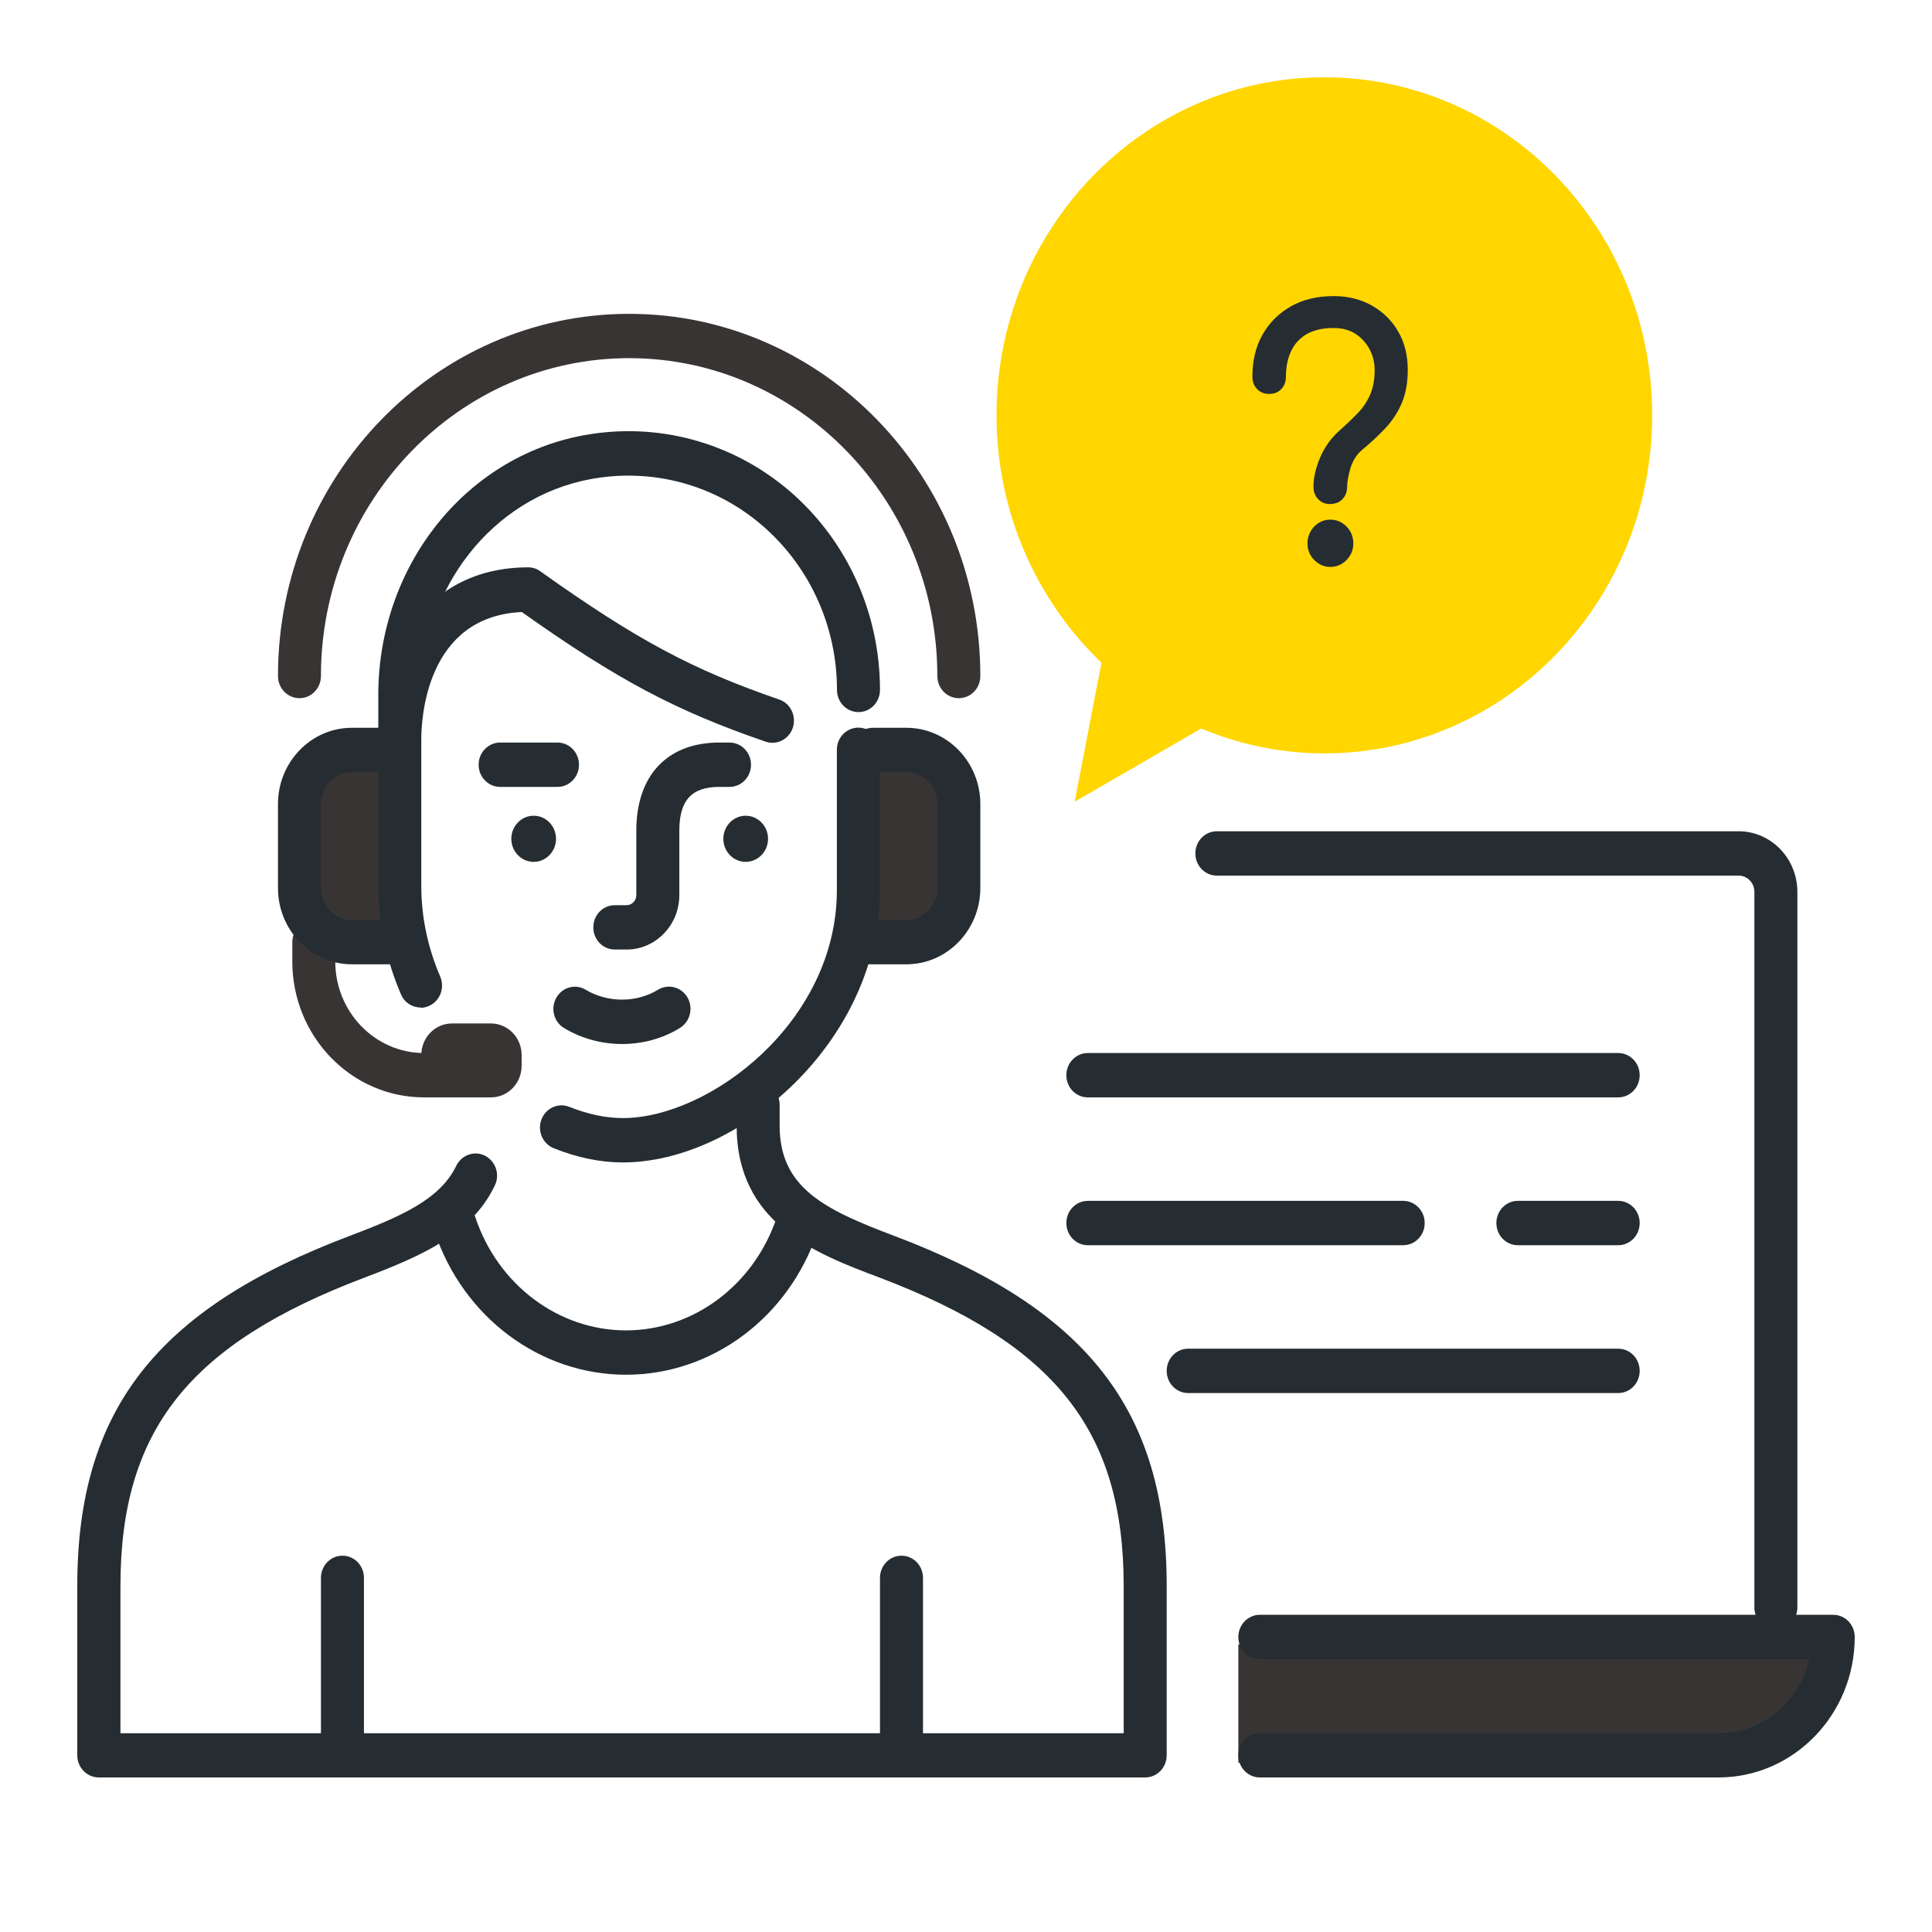 <svg width="50" height="50" viewBox="0 0 50 50" fill="none" xmlns="http://www.w3.org/2000/svg">
<path d="M8.9 19.6H10.161V24.191H8.9C8.37 24.191 7.935 23.744 7.935 23.197V20.595C7.935 20.048 8.37 19.6 8.9 19.6Z" fill="#393434"/>
<path d="M23.665 24.191H22.403V19.6H23.665C24.195 19.6 24.629 20.048 24.629 20.595V23.197C24.629 23.744 24.195 24.191 23.665 24.191Z" fill="#393434"/>
<path d="M16.101 27.019C15.577 27.019 15.054 26.881 14.598 26.606C14.331 26.445 14.242 26.093 14.398 25.821C14.554 25.546 14.895 25.454 15.158 25.615C15.726 25.955 16.475 25.955 17.028 25.615C17.291 25.454 17.633 25.542 17.792 25.814C17.948 26.085 17.863 26.437 17.599 26.602C17.147 26.881 16.624 27.019 16.101 27.019Z" fill="#252D32"/>
<path d="M16.215 24.574H15.911C15.603 24.574 15.355 24.317 15.355 24C15.355 23.682 15.603 23.426 15.911 23.426H16.215C16.353 23.426 16.468 23.311 16.468 23.166V21.494C16.468 20.07 17.269 19.217 18.616 19.217H18.879C19.187 19.217 19.436 19.474 19.436 19.791C19.436 20.109 19.187 20.365 18.879 20.365H18.616C17.9 20.365 17.581 20.713 17.581 21.494V23.166C17.581 23.942 16.969 24.574 16.215 24.574Z" fill="#252D32"/>
<path d="M10.885 26.074C10.669 26.074 10.466 25.947 10.377 25.733C9.987 24.826 9.79 23.877 9.79 22.913V19.133C9.79 16.918 10.992 14.683 13.671 14.683C13.782 14.683 13.893 14.718 13.986 14.787C16.468 16.554 17.911 17.327 20.166 18.104C20.459 18.203 20.615 18.529 20.519 18.831C20.422 19.133 20.103 19.294 19.814 19.194C17.492 18.395 15.993 17.603 13.504 15.839C11.029 15.954 10.903 18.597 10.903 19.137V22.917C10.903 23.721 11.066 24.513 11.393 25.274C11.515 25.565 11.393 25.901 11.107 26.032C11.033 26.066 10.959 26.081 10.885 26.081V26.074Z" fill="#252D32"/>
<path d="M16.123 30.084C15.544 30.084 14.939 29.961 14.331 29.716C14.045 29.602 13.901 29.269 14.012 28.974C14.123 28.679 14.442 28.53 14.732 28.645C15.21 28.836 15.678 28.936 16.119 28.936C18.349 28.936 21.658 26.46 21.658 23.036V19.405C21.658 19.087 21.906 18.831 22.214 18.831C22.522 18.831 22.77 19.087 22.77 19.405V23.036C22.77 26.939 19.131 30.084 16.119 30.084H16.123Z" fill="#252D32"/>
<path d="M14.427 20.365H12.944C12.636 20.365 12.387 20.109 12.387 19.791C12.387 19.474 12.636 19.217 12.944 19.217H14.427C14.735 19.217 14.984 19.474 14.984 19.791C14.984 20.109 14.735 20.365 14.427 20.365Z" fill="#252D32"/>
<path d="M13.812 22.305C14.131 22.305 14.39 22.038 14.39 21.708C14.39 21.379 14.131 21.111 13.812 21.111C13.492 21.111 13.233 21.379 13.233 21.708C13.233 22.038 13.492 22.305 13.812 22.305Z" fill="#252D32"/>
<path d="M19.298 21.111C18.979 21.111 18.72 21.379 18.72 21.708C18.72 22.037 18.979 22.305 19.298 22.305C19.617 22.305 19.877 22.037 19.877 21.708C19.877 21.379 19.617 21.111 19.298 21.111Z" fill="#252D32"/>
<path d="M11.831 28.4H10.974C9.093 28.4 7.565 26.824 7.565 24.884V24.383C7.565 24.065 7.813 23.809 8.121 23.809C8.429 23.809 8.677 24.065 8.677 24.383V24.884C8.677 26.192 9.709 27.252 10.974 27.252H11.831C12.139 27.252 12.387 27.508 12.387 27.826C12.387 28.143 12.139 28.4 11.831 28.4Z" fill="#393434"/>
<path d="M10.347 24.956H9.108C8.054 24.956 7.194 24.073 7.194 22.982V20.809C7.194 19.722 8.05 18.835 9.108 18.835H9.976C10.284 18.835 10.532 19.091 10.532 19.409C10.532 19.726 10.284 19.983 9.976 19.983H9.108C8.666 19.983 8.306 20.354 8.306 20.809V22.982C8.306 23.438 8.666 23.809 9.108 23.809H10.347C10.655 23.809 10.903 24.065 10.903 24.383C10.903 24.7 10.655 24.956 10.347 24.956Z" fill="#252D32"/>
<path d="M23.457 24.956H22.218C21.91 24.956 21.661 24.7 21.661 24.383C21.661 24.065 21.91 23.809 22.218 23.809H23.457C23.898 23.809 24.258 23.438 24.258 22.982V20.809C24.258 20.354 23.898 19.983 23.457 19.983H22.589C22.281 19.983 22.032 19.726 22.032 19.409C22.032 19.091 22.281 18.835 22.589 18.835H23.457C24.51 18.835 25.371 19.718 25.371 20.809V22.982C25.371 24.069 24.514 24.956 23.457 24.956Z" fill="#252D32"/>
<path d="M10.347 19.6C10.039 19.6 9.79 19.343 9.79 19.026V17.993C9.79 14.664 12.024 11.837 15.095 11.267C17.013 10.911 18.964 11.443 20.445 12.717C21.925 13.995 22.774 15.869 22.774 17.855C22.774 18.173 22.526 18.429 22.218 18.429C21.91 18.429 21.661 18.173 21.661 17.855C21.661 16.21 20.956 14.66 19.729 13.601C18.504 12.544 16.887 12.104 15.288 12.399C12.743 12.87 10.899 15.223 10.899 17.993V19.026C10.899 19.343 10.651 19.6 10.343 19.6H10.347Z" fill="#252D32"/>
<path d="M24.814 18.069C24.507 18.069 24.258 17.813 24.258 17.495C24.258 12.962 20.682 9.269 16.282 9.269C11.883 9.269 8.306 12.962 8.306 17.495C8.306 17.813 8.058 18.069 7.75 18.069C7.442 18.069 7.194 17.813 7.194 17.495C7.194 12.326 11.271 8.122 16.282 8.122C21.294 8.122 25.371 12.326 25.371 17.495C25.371 17.813 25.122 18.069 24.814 18.069Z" fill="#393434"/>
<path d="M12.706 26.487H11.697C11.259 26.487 10.903 26.854 10.903 27.306V27.581C10.903 28.034 11.259 28.4 11.697 28.4H12.706C13.145 28.4 13.5 28.034 13.5 27.581V27.306C13.5 26.854 13.145 26.487 12.706 26.487Z" fill="#393434"/>
<path d="M34.274 2C29.589 2 25.79 5.918 25.79 10.75C25.79 13.279 26.84 15.556 28.506 17.151L27.812 20.748L31.088 18.854C32.071 19.267 33.146 19.497 34.274 19.497C38.959 19.497 42.758 15.579 42.758 10.746C42.758 5.914 38.959 2 34.274 2Z" fill="#FFD600"/>
<path d="M34.426 13.046C34.3 13.046 34.196 13.004 34.115 12.92C34.033 12.835 33.992 12.728 33.992 12.598C33.992 12.369 34.048 12.12 34.163 11.845C34.278 11.573 34.452 11.328 34.693 11.118C34.853 10.976 34.998 10.838 35.131 10.7C35.265 10.563 35.372 10.406 35.454 10.226C35.535 10.046 35.576 9.828 35.576 9.572C35.576 9.384 35.532 9.208 35.447 9.044C35.361 8.879 35.239 8.745 35.083 8.642C34.927 8.539 34.734 8.489 34.508 8.489C34.23 8.489 34 8.543 33.818 8.646C33.636 8.753 33.503 8.898 33.414 9.086C33.325 9.273 33.28 9.495 33.28 9.748C33.28 9.878 33.239 9.985 33.161 10.069C33.08 10.153 32.976 10.195 32.846 10.195C32.716 10.195 32.616 10.153 32.534 10.069C32.453 9.985 32.412 9.878 32.412 9.748C32.412 9.338 32.497 8.975 32.672 8.665C32.846 8.355 33.091 8.11 33.406 7.93C33.721 7.751 34.089 7.663 34.512 7.663C34.883 7.663 35.209 7.743 35.498 7.904C35.784 8.064 36.014 8.286 36.181 8.573C36.348 8.856 36.433 9.189 36.433 9.572C36.433 9.901 36.381 10.184 36.281 10.425C36.177 10.666 36.04 10.88 35.862 11.072C35.684 11.263 35.484 11.45 35.257 11.638C35.109 11.76 35.009 11.921 34.949 12.116C34.894 12.311 34.864 12.472 34.864 12.594C34.864 12.725 34.823 12.832 34.745 12.916C34.667 13 34.56 13.042 34.43 13.042L34.426 13.046ZM34.426 14.672C34.267 14.672 34.13 14.611 34.011 14.492C33.896 14.374 33.837 14.228 33.837 14.064C33.837 13.899 33.896 13.75 34.011 13.627C34.126 13.509 34.267 13.448 34.426 13.448C34.586 13.448 34.73 13.509 34.849 13.627C34.964 13.746 35.024 13.892 35.024 14.064C35.024 14.236 34.964 14.37 34.849 14.492C34.734 14.611 34.593 14.672 34.426 14.672Z" fill="#252D32"/>
<path d="M32.048 42.556V45.617H44.476C46.115 45.617 47.444 44.248 47.444 42.556H32.048Z" fill="#393434"/>
<path d="M41.879 36.052H30.75C30.442 36.052 30.194 35.796 30.194 35.478C30.194 35.161 30.442 34.904 30.75 34.904H41.879C42.187 34.904 42.435 35.161 42.435 35.478C42.435 35.796 42.187 36.052 41.879 36.052Z" fill="#252D32"/>
<path d="M41.879 32.226H39.282C38.974 32.226 38.726 31.97 38.726 31.652C38.726 31.335 38.974 31.078 39.282 31.078H41.879C42.187 31.078 42.435 31.335 42.435 31.652C42.435 31.97 42.187 32.226 41.879 32.226Z" fill="#252D32"/>
<path d="M36.315 32.226H28.153C27.845 32.226 27.597 31.97 27.597 31.652C27.597 31.335 27.845 31.078 28.153 31.078H36.315C36.622 31.078 36.871 31.335 36.871 31.652C36.871 31.97 36.622 32.226 36.315 32.226Z" fill="#252D32"/>
<path d="M41.879 28.4H28.153C27.845 28.4 27.597 28.144 27.597 27.826C27.597 27.509 27.845 27.252 28.153 27.252H41.879C42.187 27.252 42.435 27.509 42.435 27.826C42.435 28.144 42.187 28.4 41.879 28.4Z" fill="#252D32"/>
<path d="M29.637 46H2.556C2.249 46 2 45.744 2 45.426V41.045C2 36.504 4.044 33.875 9.06 31.981C10.362 31.488 11.389 31.044 11.808 30.171C11.946 29.888 12.28 29.77 12.554 29.911C12.829 30.053 12.944 30.397 12.806 30.68C12.209 31.931 10.929 32.498 9.445 33.06C4.89 34.782 3.117 37.02 3.117 41.049V44.856H29.081V41.049C29.081 37.024 27.307 34.786 22.752 33.06C21.108 32.44 19.064 31.667 19.064 29.135V28.591C19.064 28.274 19.313 28.017 19.621 28.017C19.929 28.017 20.177 28.274 20.177 28.591V29.135C20.177 30.745 21.35 31.308 23.134 31.981C28.146 33.875 30.194 36.504 30.194 41.045V45.426C30.194 45.744 29.945 46 29.637 46Z" fill="#252D32"/>
<path d="M8.863 45.617C8.555 45.617 8.306 45.361 8.306 45.043V40.835C8.306 40.517 8.555 40.261 8.863 40.261C9.171 40.261 9.419 40.517 9.419 40.835V45.043C9.419 45.361 9.171 45.617 8.863 45.617Z" fill="#252D32"/>
<path d="M23.331 45.617C23.023 45.617 22.774 45.361 22.774 45.043V40.835C22.774 40.517 23.023 40.261 23.331 40.261C23.639 40.261 23.887 40.517 23.887 40.835V45.043C23.887 45.361 23.639 45.617 23.331 45.617Z" fill="#252D32"/>
<path d="M16.201 35.578C13.975 35.578 11.986 34.089 11.248 31.878C11.148 31.579 11.304 31.25 11.593 31.147C11.883 31.044 12.202 31.204 12.302 31.503C12.884 33.251 14.453 34.43 16.201 34.43C17.948 34.43 19.517 33.255 20.103 31.503C20.203 31.204 20.522 31.044 20.812 31.147C21.101 31.25 21.257 31.576 21.157 31.878C20.419 34.089 18.43 35.578 16.204 35.578H16.201Z" fill="#252D32"/>
<path d="M45.96 42.174C45.652 42.174 45.403 41.917 45.403 41.6V23.082C45.403 22.848 45.221 22.661 44.995 22.661H31.492C31.184 22.661 30.936 22.404 30.936 22.087C30.936 21.769 31.184 21.513 31.492 21.513H44.995C45.834 21.513 46.516 22.217 46.516 23.082V41.6C46.516 41.917 46.268 42.174 45.96 42.174Z" fill="#252D32"/>
<path d="M44.476 46H32.605C32.297 46 32.048 45.744 32.048 45.426C32.048 45.109 32.297 44.852 32.605 44.852H44.476C45.615 44.852 46.572 44.034 46.824 42.939H32.605C32.297 42.939 32.048 42.683 32.048 42.365C32.048 42.048 32.297 41.791 32.605 41.791H47.444C47.752 41.791 48 42.048 48 42.365C48 44.37 46.42 46 44.476 46Z" fill="#252D32"/>
</svg>
